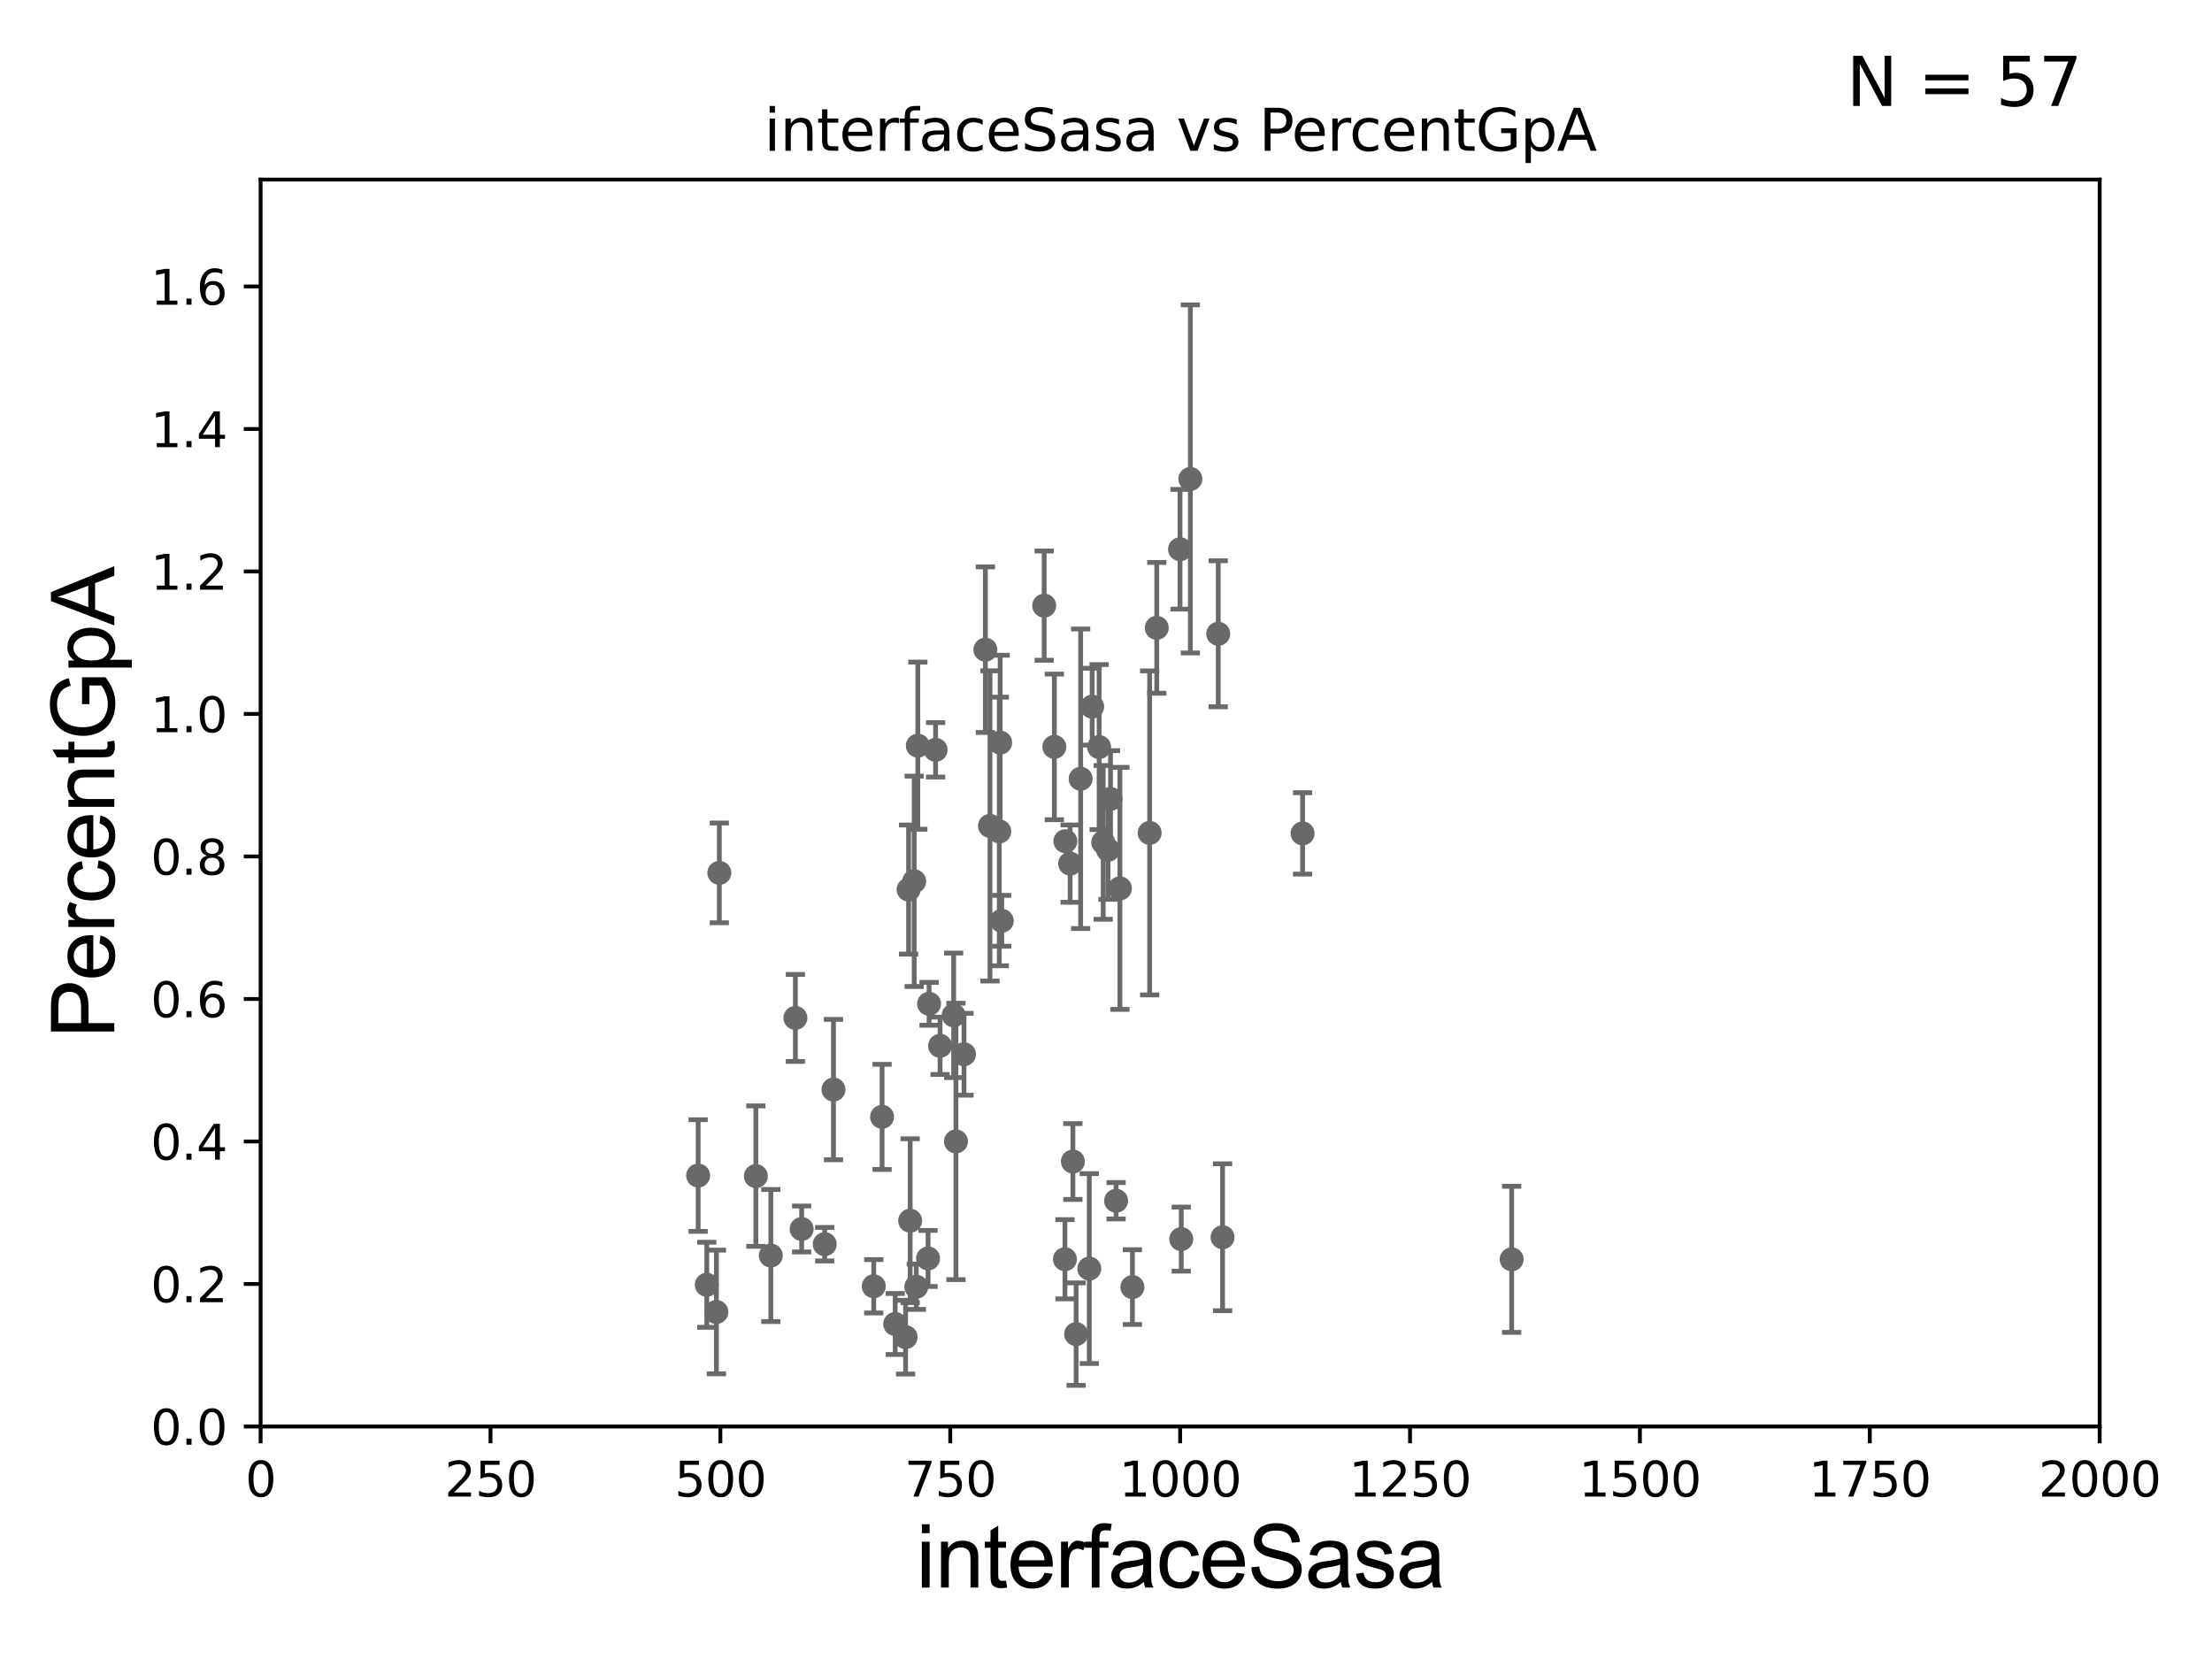 <?xml version="1.0" encoding="utf-8" standalone="no"?>
<!DOCTYPE svg PUBLIC "-//W3C//DTD SVG 1.1//EN"
  "http://www.w3.org/Graphics/SVG/1.1/DTD/svg11.dtd">
<svg xmlns:xlink="http://www.w3.org/1999/xlink" width="460.8pt" height="345.6pt" viewBox="0 0 460.8 345.6" xmlns="http://www.w3.org/2000/svg" version="1.1">
 <defs>
  <style type="text/css">*{stroke-linejoin: round; stroke-linecap: butt}</style>
 </defs>
 <g id="figure_1">
  <g id="patch_1">
   <path d="M 0 345.6 
L 460.8 345.6 
L 460.8 0 
L 0 0 
z
" style="fill: #ffffff"/>
  </g>
  <g id="axes_1">
   <g id="patch_2">
    <path d="M 54.29 297.16 
L 437.4 297.16 
L 437.4 37.411 
L 54.29 37.411 
z
" style="fill: #ffffff"/>
   </g>
   <g id="PathCollection_1">
    <defs>
     <path id="m848da4f7d8" d="M 0 1.118 
C 0.297 1.118 0.581 1 0.791 0.791 
C 1 0.581 1.118 0.297 1.118 0 
C 1.118 -0.297 1 -0.581 0.791 -0.791 
C 0.581 -1 0.297 -1.118 0 -1.118 
C -0.297 -1.118 -0.581 -1 -0.791 -0.791 
C -1 -0.581 -1.118 -0.297 -1.118 0 
C -1.118 0.297 -1 0.581 -0.791 0.791 
C -0.581 1 -0.297 1.118 0 1.118 
z
" style="stroke: #696969"/>
    </defs>
    <g clip-path="url(#p71d58f20d2)">
     <use xlink:href="#m848da4f7d8" x="253.781" y="132.023" style="fill: #696969; stroke: #696969"/>
     <use xlink:href="#m848da4f7d8" x="165.695" y="212.051" style="fill: #696969; stroke: #696969"/>
     <use xlink:href="#m848da4f7d8" x="205.272" y="135.341" style="fill: #696969; stroke: #696969"/>
     <use xlink:href="#m848da4f7d8" x="193.332" y="262.158" style="fill: #696969; stroke: #696969"/>
     <use xlink:href="#m848da4f7d8" x="191.198" y="155.338" style="fill: #696969; stroke: #696969"/>
     <use xlink:href="#m848da4f7d8" x="171.805" y="259.187" style="fill: #696969; stroke: #696969"/>
     <use xlink:href="#m848da4f7d8" x="190.882" y="268.053" style="fill: #696969; stroke: #696969"/>
     <use xlink:href="#m848da4f7d8" x="193.547" y="209.115" style="fill: #696969; stroke: #696969"/>
     <use xlink:href="#m848da4f7d8" x="182.017" y="267.951" style="fill: #696969; stroke: #696969"/>
     <use xlink:href="#m848da4f7d8" x="231.342" y="166.435" style="fill: #696969; stroke: #696969"/>
     <use xlink:href="#m848da4f7d8" x="186.486" y="275.812" style="fill: #696969; stroke: #696969"/>
     <use xlink:href="#m848da4f7d8" x="189.604" y="254.293" style="fill: #696969; stroke: #696969"/>
     <use xlink:href="#m848da4f7d8" x="149.851" y="181.837" style="fill: #696969; stroke: #696969"/>
     <use xlink:href="#m848da4f7d8" x="166.999" y="256.02" style="fill: #696969; stroke: #696969"/>
     <use xlink:href="#m848da4f7d8" x="149.238" y="273.313" style="fill: #696969; stroke: #696969"/>
     <use xlink:href="#m848da4f7d8" x="147.236" y="267.64" style="fill: #696969; stroke: #696969"/>
     <use xlink:href="#m848da4f7d8" x="157.462" y="245.001" style="fill: #696969; stroke: #696969"/>
     <use xlink:href="#m848da4f7d8" x="160.576" y="261.55" style="fill: #696969; stroke: #696969"/>
     <use xlink:href="#m848da4f7d8" x="145.438" y="244.886" style="fill: #696969; stroke: #696969"/>
     <use xlink:href="#m848da4f7d8" x="200.822" y="219.62" style="fill: #696969; stroke: #696969"/>
     <use xlink:href="#m848da4f7d8" x="226.917" y="264.268" style="fill: #696969; stroke: #696969"/>
     <use xlink:href="#m848da4f7d8" x="189.277" y="185.313" style="fill: #696969; stroke: #696969"/>
     <use xlink:href="#m848da4f7d8" x="199.142" y="237.778" style="fill: #696969; stroke: #696969"/>
     <use xlink:href="#m848da4f7d8" x="208.356" y="154.7" style="fill: #696969; stroke: #696969"/>
     <use xlink:href="#m848da4f7d8" x="246.075" y="258.126" style="fill: #696969; stroke: #696969"/>
     <use xlink:href="#m848da4f7d8" x="254.683" y="257.742" style="fill: #696969; stroke: #696969"/>
     <use xlink:href="#m848da4f7d8" x="229.818" y="175.487" style="fill: #696969; stroke: #696969"/>
     <use xlink:href="#m848da4f7d8" x="271.354" y="173.614" style="fill: #696969; stroke: #696969"/>
     <use xlink:href="#m848da4f7d8" x="188.651" y="278.551" style="fill: #696969; stroke: #696969"/>
     <use xlink:href="#m848da4f7d8" x="232.503" y="250.135" style="fill: #696969; stroke: #696969"/>
     <use xlink:href="#m848da4f7d8" x="228.971" y="155.633" style="fill: #696969; stroke: #696969"/>
     <use xlink:href="#m848da4f7d8" x="225.119" y="162.23" style="fill: #696969; stroke: #696969"/>
     <use xlink:href="#m848da4f7d8" x="247.973" y="99.765" style="fill: #696969; stroke: #696969"/>
     <use xlink:href="#m848da4f7d8" x="240.972" y="130.79" style="fill: #696969; stroke: #696969"/>
     <use xlink:href="#m848da4f7d8" x="198.665" y="211.513" style="fill: #696969; stroke: #696969"/>
     <use xlink:href="#m848da4f7d8" x="233.3" y="185.062" style="fill: #696969; stroke: #696969"/>
     <use xlink:href="#m848da4f7d8" x="227.519" y="147.21" style="fill: #696969; stroke: #696969"/>
     <use xlink:href="#m848da4f7d8" x="219.64" y="155.588" style="fill: #696969; stroke: #696969"/>
     <use xlink:href="#m848da4f7d8" x="245.824" y="114.422" style="fill: #696969; stroke: #696969"/>
     <use xlink:href="#m848da4f7d8" x="208.168" y="173.206" style="fill: #696969; stroke: #696969"/>
     <use xlink:href="#m848da4f7d8" x="195.836" y="217.86" style="fill: #696969; stroke: #696969"/>
     <use xlink:href="#m848da4f7d8" x="221.939" y="175.238" style="fill: #696969; stroke: #696969"/>
     <use xlink:href="#m848da4f7d8" x="194.905" y="156.205" style="fill: #696969; stroke: #696969"/>
     <use xlink:href="#m848da4f7d8" x="217.524" y="126.165" style="fill: #696969; stroke: #696969"/>
     <use xlink:href="#m848da4f7d8" x="224.176" y="277.915" style="fill: #696969; stroke: #696969"/>
     <use xlink:href="#m848da4f7d8" x="206.235" y="172.053" style="fill: #696969; stroke: #696969"/>
     <use xlink:href="#m848da4f7d8" x="208.683" y="191.818" style="fill: #696969; stroke: #696969"/>
     <use xlink:href="#m848da4f7d8" x="239.493" y="173.512" style="fill: #696969; stroke: #696969"/>
     <use xlink:href="#m848da4f7d8" x="222.929" y="179.908" style="fill: #696969; stroke: #696969"/>
     <use xlink:href="#m848da4f7d8" x="190.443" y="183.593" style="fill: #696969; stroke: #696969"/>
     <use xlink:href="#m848da4f7d8" x="230.821" y="177.045" style="fill: #696969; stroke: #696969"/>
     <use xlink:href="#m848da4f7d8" x="223.504" y="241.967" style="fill: #696969; stroke: #696969"/>
     <use xlink:href="#m848da4f7d8" x="183.754" y="232.664" style="fill: #696969; stroke: #696969"/>
     <use xlink:href="#m848da4f7d8" x="221.849" y="262.321" style="fill: #696969; stroke: #696969"/>
     <use xlink:href="#m848da4f7d8" x="173.629" y="226.974" style="fill: #696969; stroke: #696969"/>
     <use xlink:href="#m848da4f7d8" x="235.903" y="268.127" style="fill: #696969; stroke: #696969"/>
     <use xlink:href="#m848da4f7d8" x="314.908" y="262.342" style="fill: #696969; stroke: #696969"/>
    </g>
   </g>
   <g id="matplotlib.axis_1">
    <g id="xtick_1">
     <g id="line2d_1">
      <defs>
       <path id="mccda8674a4" d="M 0 0 
L 0 3.5 
" style="stroke: #000000; stroke-width: 0.8"/>
      </defs>
      <g>
       <use xlink:href="#mccda8674a4" x="54.29" y="297.16" style="stroke: #000000; stroke-width: 0.8"/>
      </g>
     </g>
     <g id="text_1">
      <!-- 0 -->
      <g transform="translate(51.109 311.758)scale(0.1 -0.1)">
       <defs>
        <path id="DejaVuSans-30" d="M 2034 4250 
Q 1547 4250 1301 3770 
Q 1056 3291 1056 2328 
Q 1056 1369 1301 889 
Q 1547 409 2034 409 
Q 2525 409 2770 889 
Q 3016 1369 3016 2328 
Q 3016 3291 2770 3770 
Q 2525 4250 2034 4250 
z
M 2034 4750 
Q 2819 4750 3233 4129 
Q 3647 3509 3647 2328 
Q 3647 1150 3233 529 
Q 2819 -91 2034 -91 
Q 1250 -91 836 529 
Q 422 1150 422 2328 
Q 422 3509 836 4129 
Q 1250 4750 2034 4750 
z
" transform="scale(0.016)"/>
       </defs>
       <use xlink:href="#DejaVuSans-30"/>
      </g>
     </g>
    </g>
    <g id="xtick_2">
     <g id="line2d_2">
      <g>
       <use xlink:href="#mccda8674a4" x="102.179" y="297.16" style="stroke: #000000; stroke-width: 0.8"/>
      </g>
     </g>
     <g id="text_2">
      <!-- 250 -->
      <g transform="translate(92.635 311.758)scale(0.1 -0.1)">
       <defs>
        <path id="DejaVuSans-32" d="M 1228 531 
L 3431 531 
L 3431 0 
L 469 0 
L 469 531 
Q 828 903 1448 1529 
Q 2069 2156 2228 2338 
Q 2531 2678 2651 2914 
Q 2772 3150 2772 3378 
Q 2772 3750 2511 3984 
Q 2250 4219 1831 4219 
Q 1534 4219 1204 4116 
Q 875 4013 500 3803 
L 500 4441 
Q 881 4594 1212 4672 
Q 1544 4750 1819 4750 
Q 2544 4750 2975 4387 
Q 3406 4025 3406 3419 
Q 3406 3131 3298 2873 
Q 3191 2616 2906 2266 
Q 2828 2175 2409 1742 
Q 1991 1309 1228 531 
z
" transform="scale(0.016)"/>
        <path id="DejaVuSans-35" d="M 691 4666 
L 3169 4666 
L 3169 4134 
L 1269 4134 
L 1269 2991 
Q 1406 3038 1543 3061 
Q 1681 3084 1819 3084 
Q 2600 3084 3056 2656 
Q 3513 2228 3513 1497 
Q 3513 744 3044 326 
Q 2575 -91 1722 -91 
Q 1428 -91 1123 -41 
Q 819 9 494 109 
L 494 744 
Q 775 591 1075 516 
Q 1375 441 1709 441 
Q 2250 441 2565 725 
Q 2881 1009 2881 1497 
Q 2881 1984 2565 2268 
Q 2250 2553 1709 2553 
Q 1456 2553 1204 2497 
Q 953 2441 691 2322 
L 691 4666 
z
" transform="scale(0.016)"/>
       </defs>
       <use xlink:href="#DejaVuSans-32"/>
       <use xlink:href="#DejaVuSans-35" x="63.623"/>
       <use xlink:href="#DejaVuSans-30" x="127.246"/>
      </g>
     </g>
    </g>
    <g id="xtick_3">
     <g id="line2d_3">
      <g>
       <use xlink:href="#mccda8674a4" x="150.067" y="297.16" style="stroke: #000000; stroke-width: 0.8"/>
      </g>
     </g>
     <g id="text_3">
      <!-- 500 -->
      <g transform="translate(140.524 311.758)scale(0.1 -0.1)">
       <use xlink:href="#DejaVuSans-35"/>
       <use xlink:href="#DejaVuSans-30" x="63.623"/>
       <use xlink:href="#DejaVuSans-30" x="127.246"/>
      </g>
     </g>
    </g>
    <g id="xtick_4">
     <g id="line2d_4">
      <g>
       <use xlink:href="#mccda8674a4" x="197.956" y="297.16" style="stroke: #000000; stroke-width: 0.8"/>
      </g>
     </g>
     <g id="text_4">
      <!-- 750 -->
      <g transform="translate(188.412 311.758)scale(0.1 -0.1)">
       <defs>
        <path id="DejaVuSans-37" d="M 525 4666 
L 3525 4666 
L 3525 4397 
L 1831 0 
L 1172 0 
L 2766 4134 
L 525 4134 
L 525 4666 
z
" transform="scale(0.016)"/>
       </defs>
       <use xlink:href="#DejaVuSans-37"/>
       <use xlink:href="#DejaVuSans-35" x="63.623"/>
       <use xlink:href="#DejaVuSans-30" x="127.246"/>
      </g>
     </g>
    </g>
    <g id="xtick_5">
     <g id="line2d_5">
      <g>
       <use xlink:href="#mccda8674a4" x="245.845" y="297.16" style="stroke: #000000; stroke-width: 0.8"/>
      </g>
     </g>
     <g id="text_5">
      <!-- 1000 -->
      <g transform="translate(233.12 311.758)scale(0.1 -0.1)">
       <defs>
        <path id="DejaVuSans-31" d="M 794 531 
L 1825 531 
L 1825 4091 
L 703 3866 
L 703 4441 
L 1819 4666 
L 2450 4666 
L 2450 531 
L 3481 531 
L 3481 0 
L 794 0 
L 794 531 
z
" transform="scale(0.016)"/>
       </defs>
       <use xlink:href="#DejaVuSans-31"/>
       <use xlink:href="#DejaVuSans-30" x="63.623"/>
       <use xlink:href="#DejaVuSans-30" x="127.246"/>
       <use xlink:href="#DejaVuSans-30" x="190.869"/>
      </g>
     </g>
    </g>
    <g id="xtick_6">
     <g id="line2d_6">
      <g>
       <use xlink:href="#mccda8674a4" x="293.734" y="297.16" style="stroke: #000000; stroke-width: 0.8"/>
      </g>
     </g>
     <g id="text_6">
      <!-- 1250 -->
      <g transform="translate(281.009 311.758)scale(0.1 -0.1)">
       <use xlink:href="#DejaVuSans-31"/>
       <use xlink:href="#DejaVuSans-32" x="63.623"/>
       <use xlink:href="#DejaVuSans-35" x="127.246"/>
       <use xlink:href="#DejaVuSans-30" x="190.869"/>
      </g>
     </g>
    </g>
    <g id="xtick_7">
     <g id="line2d_7">
      <g>
       <use xlink:href="#mccda8674a4" x="341.623" y="297.16" style="stroke: #000000; stroke-width: 0.8"/>
      </g>
     </g>
     <g id="text_7">
      <!-- 1500 -->
      <g transform="translate(328.897 311.758)scale(0.1 -0.1)">
       <use xlink:href="#DejaVuSans-31"/>
       <use xlink:href="#DejaVuSans-35" x="63.623"/>
       <use xlink:href="#DejaVuSans-30" x="127.246"/>
       <use xlink:href="#DejaVuSans-30" x="190.869"/>
      </g>
     </g>
    </g>
    <g id="xtick_8">
     <g id="line2d_8">
      <g>
       <use xlink:href="#mccda8674a4" x="389.511" y="297.16" style="stroke: #000000; stroke-width: 0.8"/>
      </g>
     </g>
     <g id="text_8">
      <!-- 1750 -->
      <g transform="translate(376.786 311.758)scale(0.1 -0.1)">
       <use xlink:href="#DejaVuSans-31"/>
       <use xlink:href="#DejaVuSans-37" x="63.623"/>
       <use xlink:href="#DejaVuSans-35" x="127.246"/>
       <use xlink:href="#DejaVuSans-30" x="190.869"/>
      </g>
     </g>
    </g>
    <g id="xtick_9">
     <g id="line2d_9">
      <g>
       <use xlink:href="#mccda8674a4" x="437.4" y="297.16" style="stroke: #000000; stroke-width: 0.8"/>
      </g>
     </g>
     <g id="text_9">
      <!-- 2000 -->
      <g transform="translate(424.675 311.758)scale(0.1 -0.1)">
       <use xlink:href="#DejaVuSans-32"/>
       <use xlink:href="#DejaVuSans-30" x="63.623"/>
       <use xlink:href="#DejaVuSans-30" x="127.246"/>
       <use xlink:href="#DejaVuSans-30" x="190.869"/>
      </g>
     </g>
    </g>
    <g id="text_10">
     <!-- interfaceSasa -->
     <g transform="translate(190.816 330.722)scale(0.18 -0.18)">
      <defs>
       <path id="ArialMT-69" d="M 425 3934 
L 425 4581 
L 988 4581 
L 988 3934 
L 425 3934 
z
M 425 0 
L 425 3319 
L 988 3319 
L 988 0 
L 425 0 
z
" transform="scale(0.016)"/>
       <path id="ArialMT-6e" d="M 422 0 
L 422 3319 
L 928 3319 
L 928 2847 
Q 1294 3394 1984 3394 
Q 2284 3394 2536 3286 
Q 2788 3178 2913 3003 
Q 3038 2828 3088 2588 
Q 3119 2431 3119 2041 
L 3119 0 
L 2556 0 
L 2556 2019 
Q 2556 2363 2490 2533 
Q 2425 2703 2258 2804 
Q 2091 2906 1866 2906 
Q 1506 2906 1245 2678 
Q 984 2450 984 1813 
L 984 0 
L 422 0 
z
" transform="scale(0.016)"/>
       <path id="ArialMT-74" d="M 1650 503 
L 1731 6 
Q 1494 -44 1306 -44 
Q 1000 -44 831 53 
Q 663 150 594 308 
Q 525 466 525 972 
L 525 2881 
L 113 2881 
L 113 3319 
L 525 3319 
L 525 4141 
L 1084 4478 
L 1084 3319 
L 1650 3319 
L 1650 2881 
L 1084 2881 
L 1084 941 
Q 1084 700 1114 631 
Q 1144 563 1211 522 
Q 1278 481 1403 481 
Q 1497 481 1650 503 
z
" transform="scale(0.016)"/>
       <path id="ArialMT-65" d="M 2694 1069 
L 3275 997 
Q 3138 488 2766 206 
Q 2394 -75 1816 -75 
Q 1088 -75 661 373 
Q 234 822 234 1631 
Q 234 2469 665 2931 
Q 1097 3394 1784 3394 
Q 2450 3394 2872 2941 
Q 3294 2488 3294 1666 
Q 3294 1616 3291 1516 
L 816 1516 
Q 847 969 1125 678 
Q 1403 388 1819 388 
Q 2128 388 2347 550 
Q 2566 713 2694 1069 
z
M 847 1978 
L 2700 1978 
Q 2663 2397 2488 2606 
Q 2219 2931 1791 2931 
Q 1403 2931 1139 2672 
Q 875 2413 847 1978 
z
" transform="scale(0.016)"/>
       <path id="ArialMT-72" d="M 416 0 
L 416 3319 
L 922 3319 
L 922 2816 
Q 1116 3169 1280 3281 
Q 1444 3394 1641 3394 
Q 1925 3394 2219 3213 
L 2025 2691 
Q 1819 2813 1613 2813 
Q 1428 2813 1281 2702 
Q 1134 2591 1072 2394 
Q 978 2094 978 1738 
L 978 0 
L 416 0 
z
" transform="scale(0.016)"/>
       <path id="ArialMT-66" d="M 556 0 
L 556 2881 
L 59 2881 
L 59 3319 
L 556 3319 
L 556 3672 
Q 556 4006 616 4169 
Q 697 4388 901 4523 
Q 1106 4659 1475 4659 
Q 1713 4659 2000 4603 
L 1916 4113 
Q 1741 4144 1584 4144 
Q 1328 4144 1222 4034 
Q 1116 3925 1116 3625 
L 1116 3319 
L 1763 3319 
L 1763 2881 
L 1116 2881 
L 1116 0 
L 556 0 
z
" transform="scale(0.016)"/>
       <path id="ArialMT-61" d="M 2588 409 
Q 2275 144 1986 34 
Q 1697 -75 1366 -75 
Q 819 -75 525 192 
Q 231 459 231 875 
Q 231 1119 342 1320 
Q 453 1522 633 1644 
Q 813 1766 1038 1828 
Q 1203 1872 1538 1913 
Q 2219 1994 2541 2106 
Q 2544 2222 2544 2253 
Q 2544 2597 2384 2738 
Q 2169 2928 1744 2928 
Q 1347 2928 1158 2789 
Q 969 2650 878 2297 
L 328 2372 
Q 403 2725 575 2942 
Q 747 3159 1072 3276 
Q 1397 3394 1825 3394 
Q 2250 3394 2515 3294 
Q 2781 3194 2906 3042 
Q 3031 2891 3081 2659 
Q 3109 2516 3109 2141 
L 3109 1391 
Q 3109 606 3145 398 
Q 3181 191 3288 0 
L 2700 0 
Q 2613 175 2588 409 
z
M 2541 1666 
Q 2234 1541 1622 1453 
Q 1275 1403 1131 1340 
Q 988 1278 909 1158 
Q 831 1038 831 891 
Q 831 666 1001 516 
Q 1172 366 1500 366 
Q 1825 366 2078 508 
Q 2331 650 2450 897 
Q 2541 1088 2541 1459 
L 2541 1666 
z
" transform="scale(0.016)"/>
       <path id="ArialMT-63" d="M 2588 1216 
L 3141 1144 
Q 3050 572 2676 248 
Q 2303 -75 1759 -75 
Q 1078 -75 664 370 
Q 250 816 250 1647 
Q 250 2184 428 2587 
Q 606 2991 970 3192 
Q 1334 3394 1763 3394 
Q 2303 3394 2647 3120 
Q 2991 2847 3088 2344 
L 2541 2259 
Q 2463 2594 2264 2762 
Q 2066 2931 1784 2931 
Q 1359 2931 1093 2626 
Q 828 2322 828 1663 
Q 828 994 1084 691 
Q 1341 388 1753 388 
Q 2084 388 2306 591 
Q 2528 794 2588 1216 
z
" transform="scale(0.016)"/>
       <path id="ArialMT-53" d="M 288 1472 
L 859 1522 
Q 900 1178 1048 958 
Q 1197 738 1509 602 
Q 1822 466 2213 466 
Q 2559 466 2825 569 
Q 3091 672 3220 851 
Q 3350 1031 3350 1244 
Q 3350 1459 3225 1620 
Q 3100 1781 2813 1891 
Q 2628 1963 1997 2114 
Q 1366 2266 1113 2400 
Q 784 2572 623 2826 
Q 463 3081 463 3397 
Q 463 3744 659 4045 
Q 856 4347 1234 4503 
Q 1613 4659 2075 4659 
Q 2584 4659 2973 4495 
Q 3363 4331 3572 4012 
Q 3781 3694 3797 3291 
L 3216 3247 
Q 3169 3681 2898 3903 
Q 2628 4125 2100 4125 
Q 1550 4125 1298 3923 
Q 1047 3722 1047 3438 
Q 1047 3191 1225 3031 
Q 1400 2872 2139 2705 
Q 2878 2538 3153 2413 
Q 3553 2228 3743 1945 
Q 3934 1663 3934 1294 
Q 3934 928 3725 604 
Q 3516 281 3123 101 
Q 2731 -78 2241 -78 
Q 1619 -78 1198 103 
Q 778 284 539 648 
Q 300 1013 288 1472 
z
" transform="scale(0.016)"/>
       <path id="ArialMT-73" d="M 197 991 
L 753 1078 
Q 800 744 1014 566 
Q 1228 388 1613 388 
Q 2000 388 2187 545 
Q 2375 703 2375 916 
Q 2375 1106 2209 1216 
Q 2094 1291 1634 1406 
Q 1016 1563 777 1677 
Q 538 1791 414 1992 
Q 291 2194 291 2438 
Q 291 2659 392 2848 
Q 494 3038 669 3163 
Q 800 3259 1026 3326 
Q 1253 3394 1513 3394 
Q 1903 3394 2198 3281 
Q 2494 3169 2634 2976 
Q 2775 2784 2828 2463 
L 2278 2388 
Q 2241 2644 2061 2787 
Q 1881 2931 1553 2931 
Q 1166 2931 1000 2803 
Q 834 2675 834 2503 
Q 834 2394 903 2306 
Q 972 2216 1119 2156 
Q 1203 2125 1616 2013 
Q 2213 1853 2448 1751 
Q 2684 1650 2818 1456 
Q 2953 1263 2953 975 
Q 2953 694 2789 445 
Q 2625 197 2315 61 
Q 2006 -75 1616 -75 
Q 969 -75 630 194 
Q 291 463 197 991 
z
" transform="scale(0.016)"/>
      </defs>
      <use xlink:href="#ArialMT-69"/>
      <use xlink:href="#ArialMT-6e" x="22.217"/>
      <use xlink:href="#ArialMT-74" x="77.832"/>
      <use xlink:href="#ArialMT-65" x="105.615"/>
      <use xlink:href="#ArialMT-72" x="161.23"/>
      <use xlink:href="#ArialMT-66" x="194.531"/>
      <use xlink:href="#ArialMT-61" x="222.314"/>
      <use xlink:href="#ArialMT-63" x="277.93"/>
      <use xlink:href="#ArialMT-65" x="327.93"/>
      <use xlink:href="#ArialMT-53" x="383.545"/>
      <use xlink:href="#ArialMT-61" x="450.244"/>
      <use xlink:href="#ArialMT-73" x="505.859"/>
      <use xlink:href="#ArialMT-61" x="555.859"/>
     </g>
    </g>
   </g>
   <g id="matplotlib.axis_2">
    <g id="ytick_1">
     <g id="line2d_10">
      <defs>
       <path id="meaf00d570c" d="M 0 0 
L -3.5 0 
" style="stroke: #000000; stroke-width: 0.8"/>
      </defs>
      <g>
       <use xlink:href="#meaf00d570c" x="54.29" y="297.16" style="stroke: #000000; stroke-width: 0.8"/>
      </g>
     </g>
     <g id="text_11">
      <!-- 0.0 -->
      <g transform="translate(31.387 300.959)scale(0.1 -0.1)">
       <defs>
        <path id="DejaVuSans-2e" d="M 684 794 
L 1344 794 
L 1344 0 
L 684 0 
L 684 794 
z
" transform="scale(0.016)"/>
       </defs>
       <use xlink:href="#DejaVuSans-30"/>
       <use xlink:href="#DejaVuSans-2e" x="63.623"/>
       <use xlink:href="#DejaVuSans-30" x="95.41"/>
      </g>
     </g>
    </g>
    <g id="ytick_2">
     <g id="line2d_11">
      <g>
       <use xlink:href="#meaf00d570c" x="54.29" y="267.474" style="stroke: #000000; stroke-width: 0.8"/>
      </g>
     </g>
     <g id="text_12">
      <!-- 0.2 -->
      <g transform="translate(31.387 271.274)scale(0.1 -0.1)">
       <use xlink:href="#DejaVuSans-30"/>
       <use xlink:href="#DejaVuSans-2e" x="63.623"/>
       <use xlink:href="#DejaVuSans-32" x="95.41"/>
      </g>
     </g>
    </g>
    <g id="ytick_3">
     <g id="line2d_12">
      <g>
       <use xlink:href="#meaf00d570c" x="54.29" y="237.789" style="stroke: #000000; stroke-width: 0.8"/>
      </g>
     </g>
     <g id="text_13">
      <!-- 0.4 -->
      <g transform="translate(31.387 241.588)scale(0.1 -0.1)">
       <defs>
        <path id="DejaVuSans-34" d="M 2419 4116 
L 825 1625 
L 2419 1625 
L 2419 4116 
z
M 2253 4666 
L 3047 4666 
L 3047 1625 
L 3713 1625 
L 3713 1100 
L 3047 1100 
L 3047 0 
L 2419 0 
L 2419 1100 
L 313 1100 
L 313 1709 
L 2253 4666 
z
" transform="scale(0.016)"/>
       </defs>
       <use xlink:href="#DejaVuSans-30"/>
       <use xlink:href="#DejaVuSans-2e" x="63.623"/>
       <use xlink:href="#DejaVuSans-34" x="95.41"/>
      </g>
     </g>
    </g>
    <g id="ytick_4">
     <g id="line2d_13">
      <g>
       <use xlink:href="#meaf00d570c" x="54.29" y="208.103" style="stroke: #000000; stroke-width: 0.8"/>
      </g>
     </g>
     <g id="text_14">
      <!-- 0.6 -->
      <g transform="translate(31.387 211.902)scale(0.1 -0.1)">
       <defs>
        <path id="DejaVuSans-36" d="M 2113 2584 
Q 1688 2584 1439 2293 
Q 1191 2003 1191 1497 
Q 1191 994 1439 701 
Q 1688 409 2113 409 
Q 2538 409 2786 701 
Q 3034 994 3034 1497 
Q 3034 2003 2786 2293 
Q 2538 2584 2113 2584 
z
M 3366 4563 
L 3366 3988 
Q 3128 4100 2886 4159 
Q 2644 4219 2406 4219 
Q 1781 4219 1451 3797 
Q 1122 3375 1075 2522 
Q 1259 2794 1537 2939 
Q 1816 3084 2150 3084 
Q 2853 3084 3261 2657 
Q 3669 2231 3669 1497 
Q 3669 778 3244 343 
Q 2819 -91 2113 -91 
Q 1303 -91 875 529 
Q 447 1150 447 2328 
Q 447 3434 972 4092 
Q 1497 4750 2381 4750 
Q 2619 4750 2861 4703 
Q 3103 4656 3366 4563 
z
" transform="scale(0.016)"/>
       </defs>
       <use xlink:href="#DejaVuSans-30"/>
       <use xlink:href="#DejaVuSans-2e" x="63.623"/>
       <use xlink:href="#DejaVuSans-36" x="95.41"/>
      </g>
     </g>
    </g>
    <g id="ytick_5">
     <g id="line2d_14">
      <g>
       <use xlink:href="#meaf00d570c" x="54.29" y="178.418" style="stroke: #000000; stroke-width: 0.8"/>
      </g>
     </g>
     <g id="text_15">
      <!-- 0.8 -->
      <g transform="translate(31.387 182.217)scale(0.1 -0.1)">
       <defs>
        <path id="DejaVuSans-38" d="M 2034 2216 
Q 1584 2216 1326 1975 
Q 1069 1734 1069 1313 
Q 1069 891 1326 650 
Q 1584 409 2034 409 
Q 2484 409 2743 651 
Q 3003 894 3003 1313 
Q 3003 1734 2745 1975 
Q 2488 2216 2034 2216 
z
M 1403 2484 
Q 997 2584 770 2862 
Q 544 3141 544 3541 
Q 544 4100 942 4425 
Q 1341 4750 2034 4750 
Q 2731 4750 3128 4425 
Q 3525 4100 3525 3541 
Q 3525 3141 3298 2862 
Q 3072 2584 2669 2484 
Q 3125 2378 3379 2068 
Q 3634 1759 3634 1313 
Q 3634 634 3220 271 
Q 2806 -91 2034 -91 
Q 1263 -91 848 271 
Q 434 634 434 1313 
Q 434 1759 690 2068 
Q 947 2378 1403 2484 
z
M 1172 3481 
Q 1172 3119 1398 2916 
Q 1625 2713 2034 2713 
Q 2441 2713 2670 2916 
Q 2900 3119 2900 3481 
Q 2900 3844 2670 4047 
Q 2441 4250 2034 4250 
Q 1625 4250 1398 4047 
Q 1172 3844 1172 3481 
z
" transform="scale(0.016)"/>
       </defs>
       <use xlink:href="#DejaVuSans-30"/>
       <use xlink:href="#DejaVuSans-2e" x="63.623"/>
       <use xlink:href="#DejaVuSans-38" x="95.41"/>
      </g>
     </g>
    </g>
    <g id="ytick_6">
     <g id="line2d_15">
      <g>
       <use xlink:href="#meaf00d570c" x="54.29" y="148.732" style="stroke: #000000; stroke-width: 0.8"/>
      </g>
     </g>
     <g id="text_16">
      <!-- 1.0 -->
      <g transform="translate(31.387 152.531)scale(0.1 -0.1)">
       <use xlink:href="#DejaVuSans-31"/>
       <use xlink:href="#DejaVuSans-2e" x="63.623"/>
       <use xlink:href="#DejaVuSans-30" x="95.41"/>
      </g>
     </g>
    </g>
    <g id="ytick_7">
     <g id="line2d_16">
      <g>
       <use xlink:href="#meaf00d570c" x="54.29" y="119.047" style="stroke: #000000; stroke-width: 0.8"/>
      </g>
     </g>
     <g id="text_17">
      <!-- 1.2 -->
      <g transform="translate(31.387 122.846)scale(0.1 -0.1)">
       <use xlink:href="#DejaVuSans-31"/>
       <use xlink:href="#DejaVuSans-2e" x="63.623"/>
       <use xlink:href="#DejaVuSans-32" x="95.41"/>
      </g>
     </g>
    </g>
    <g id="ytick_8">
     <g id="line2d_17">
      <g>
       <use xlink:href="#meaf00d570c" x="54.29" y="89.361" style="stroke: #000000; stroke-width: 0.8"/>
      </g>
     </g>
     <g id="text_18">
      <!-- 1.4 -->
      <g transform="translate(31.387 93.16)scale(0.1 -0.1)">
       <use xlink:href="#DejaVuSans-31"/>
       <use xlink:href="#DejaVuSans-2e" x="63.623"/>
       <use xlink:href="#DejaVuSans-34" x="95.41"/>
      </g>
     </g>
    </g>
    <g id="ytick_9">
     <g id="line2d_18">
      <g>
       <use xlink:href="#meaf00d570c" x="54.29" y="59.675" style="stroke: #000000; stroke-width: 0.8"/>
      </g>
     </g>
     <g id="text_19">
      <!-- 1.6 -->
      <g transform="translate(31.387 63.475)scale(0.1 -0.1)">
       <use xlink:href="#DejaVuSans-31"/>
       <use xlink:href="#DejaVuSans-2e" x="63.623"/>
       <use xlink:href="#DejaVuSans-36" x="95.41"/>
      </g>
     </g>
    </g>
    <g id="text_20">
     <!-- PercentGpA -->
     <g transform="translate(23.809 216.309)rotate(-90)scale(0.18 -0.18)">
      <defs>
       <path id="ArialMT-50" d="M 494 0 
L 494 4581 
L 2222 4581 
Q 2678 4581 2919 4538 
Q 3256 4481 3484 4323 
Q 3713 4166 3852 3881 
Q 3991 3597 3991 3256 
Q 3991 2672 3619 2267 
Q 3247 1863 2275 1863 
L 1100 1863 
L 1100 0 
L 494 0 
z
M 1100 2403 
L 2284 2403 
Q 2872 2403 3119 2622 
Q 3366 2841 3366 3238 
Q 3366 3525 3220 3729 
Q 3075 3934 2838 4000 
Q 2684 4041 2272 4041 
L 1100 4041 
L 1100 2403 
z
" transform="scale(0.016)"/>
       <path id="ArialMT-47" d="M 2638 1797 
L 2638 2334 
L 4578 2338 
L 4578 638 
Q 4131 281 3656 101 
Q 3181 -78 2681 -78 
Q 2006 -78 1454 211 
Q 903 500 622 1047 
Q 341 1594 341 2269 
Q 341 2938 620 3517 
Q 900 4097 1425 4378 
Q 1950 4659 2634 4659 
Q 3131 4659 3532 4498 
Q 3934 4338 4162 4050 
Q 4391 3763 4509 3300 
L 3963 3150 
Q 3859 3500 3706 3700 
Q 3553 3900 3268 4020 
Q 2984 4141 2638 4141 
Q 2222 4141 1919 4014 
Q 1616 3888 1430 3681 
Q 1244 3475 1141 3228 
Q 966 2803 966 2306 
Q 966 1694 1177 1281 
Q 1388 869 1791 669 
Q 2194 469 2647 469 
Q 3041 469 3416 620 
Q 3791 772 3984 944 
L 3984 1797 
L 2638 1797 
z
" transform="scale(0.016)"/>
       <path id="ArialMT-70" d="M 422 -1272 
L 422 3319 
L 934 3319 
L 934 2888 
Q 1116 3141 1344 3267 
Q 1572 3394 1897 3394 
Q 2322 3394 2647 3175 
Q 2972 2956 3137 2557 
Q 3303 2159 3303 1684 
Q 3303 1175 3120 767 
Q 2938 359 2589 142 
Q 2241 -75 1856 -75 
Q 1575 -75 1351 44 
Q 1128 163 984 344 
L 984 -1272 
L 422 -1272 
z
M 931 1641 
Q 931 1000 1190 694 
Q 1450 388 1819 388 
Q 2194 388 2461 705 
Q 2728 1022 2728 1688 
Q 2728 2322 2467 2637 
Q 2206 2953 1844 2953 
Q 1484 2953 1207 2617 
Q 931 2281 931 1641 
z
" transform="scale(0.016)"/>
       <path id="ArialMT-41" d="M -9 0 
L 1750 4581 
L 2403 4581 
L 4278 0 
L 3588 0 
L 3053 1388 
L 1138 1388 
L 634 0 
L -9 0 
z
M 1313 1881 
L 2866 1881 
L 2388 3150 
Q 2169 3728 2063 4100 
Q 1975 3659 1816 3225 
L 1313 1881 
z
" transform="scale(0.016)"/>
      </defs>
      <use xlink:href="#ArialMT-50"/>
      <use xlink:href="#ArialMT-65" x="66.699"/>
      <use xlink:href="#ArialMT-72" x="122.314"/>
      <use xlink:href="#ArialMT-63" x="155.615"/>
      <use xlink:href="#ArialMT-65" x="205.615"/>
      <use xlink:href="#ArialMT-6e" x="261.23"/>
      <use xlink:href="#ArialMT-74" x="316.846"/>
      <use xlink:href="#ArialMT-47" x="344.629"/>
      <use xlink:href="#ArialMT-70" x="422.412"/>
      <use xlink:href="#ArialMT-41" x="478.027"/>
     </g>
    </g>
   </g>
   <g id="LineCollection_1">
    <path d="M 253.781 147.234 
L 253.781 116.812 
" clip-path="url(#p71d58f20d2)" style="fill: none; stroke: #696969"/>
    <path d="M 165.695 221.113 
L 165.695 202.988 
" clip-path="url(#p71d58f20d2)" style="fill: none; stroke: #696969"/>
    <path d="M 205.272 152.589 
L 205.272 118.093 
" clip-path="url(#p71d58f20d2)" style="fill: none; stroke: #696969"/>
    <path d="M 193.332 267.999 
L 193.332 256.318 
" clip-path="url(#p71d58f20d2)" style="fill: none; stroke: #696969"/>
    <path d="M 191.198 172.743 
L 191.198 137.932 
" clip-path="url(#p71d58f20d2)" style="fill: none; stroke: #696969"/>
    <path d="M 171.805 262.68 
L 171.805 255.694 
" clip-path="url(#p71d58f20d2)" style="fill: none; stroke: #696969"/>
    <path d="M 190.882 272.778 
L 190.882 263.328 
" clip-path="url(#p71d58f20d2)" style="fill: none; stroke: #696969"/>
    <path d="M 193.547 213.579 
L 193.547 204.65 
" clip-path="url(#p71d58f20d2)" style="fill: none; stroke: #696969"/>
    <path d="M 182.017 273.513 
L 182.017 262.389 
" clip-path="url(#p71d58f20d2)" style="fill: none; stroke: #696969"/>
    <path d="M 231.342 176.498 
L 231.342 156.372 
" clip-path="url(#p71d58f20d2)" style="fill: none; stroke: #696969"/>
    <path d="M 186.486 282.163 
L 186.486 269.461 
" clip-path="url(#p71d58f20d2)" style="fill: none; stroke: #696969"/>
    <path d="M 189.604 271.362 
L 189.604 237.224 
" clip-path="url(#p71d58f20d2)" style="fill: none; stroke: #696969"/>
    <path d="M 149.851 192.225 
L 149.851 171.449 
" clip-path="url(#p71d58f20d2)" style="fill: none; stroke: #696969"/>
    <path d="M 166.999 260.805 
L 166.999 251.235 
" clip-path="url(#p71d58f20d2)" style="fill: none; stroke: #696969"/>
    <path d="M 149.238 286.196 
L 149.238 260.429 
" clip-path="url(#p71d58f20d2)" style="fill: none; stroke: #696969"/>
    <path d="M 147.236 276.504 
L 147.236 258.776 
" clip-path="url(#p71d58f20d2)" style="fill: none; stroke: #696969"/>
    <path d="M 157.462 259.627 
L 157.462 230.376 
" clip-path="url(#p71d58f20d2)" style="fill: none; stroke: #696969"/>
    <path d="M 160.576 275.307 
L 160.576 247.794 
" clip-path="url(#p71d58f20d2)" style="fill: none; stroke: #696969"/>
    <path d="M 145.438 256.515 
L 145.438 233.256 
" clip-path="url(#p71d58f20d2)" style="fill: none; stroke: #696969"/>
    <path d="M 200.822 228.148 
L 200.822 211.092 
" clip-path="url(#p71d58f20d2)" style="fill: none; stroke: #696969"/>
    <path d="M 226.917 284.047 
L 226.917 244.489 
" clip-path="url(#p71d58f20d2)" style="fill: none; stroke: #696969"/>
    <path d="M 189.277 198.757 
L 189.277 171.87 
" clip-path="url(#p71d58f20d2)" style="fill: none; stroke: #696969"/>
    <path d="M 199.142 266.57 
L 199.142 208.986 
" clip-path="url(#p71d58f20d2)" style="fill: none; stroke: #696969"/>
    <path d="M 208.356 172.9 
L 208.356 136.499 
" clip-path="url(#p71d58f20d2)" style="fill: none; stroke: #696969"/>
    <path d="M 246.075 264.802 
L 246.075 251.451 
" clip-path="url(#p71d58f20d2)" style="fill: none; stroke: #696969"/>
    <path d="M 254.683 273.046 
L 254.683 242.438 
" clip-path="url(#p71d58f20d2)" style="fill: none; stroke: #696969"/>
    <path d="M 229.818 191.506 
L 229.818 159.469 
" clip-path="url(#p71d58f20d2)" style="fill: none; stroke: #696969"/>
    <path d="M 271.354 182.09 
L 271.354 165.137 
" clip-path="url(#p71d58f20d2)" style="fill: none; stroke: #696969"/>
    <path d="M 188.651 286.235 
L 188.651 270.867 
" clip-path="url(#p71d58f20d2)" style="fill: none; stroke: #696969"/>
    <path d="M 232.503 253.922 
L 232.503 246.348 
" clip-path="url(#p71d58f20d2)" style="fill: none; stroke: #696969"/>
    <path d="M 228.971 172.826 
L 228.971 138.441 
" clip-path="url(#p71d58f20d2)" style="fill: none; stroke: #696969"/>
    <path d="M 225.119 193.428 
L 225.119 131.032 
" clip-path="url(#p71d58f20d2)" style="fill: none; stroke: #696969"/>
    <path d="M 247.973 136.021 
L 247.973 63.509 
" clip-path="url(#p71d58f20d2)" style="fill: none; stroke: #696969"/>
    <path d="M 240.972 144.41 
L 240.972 117.171 
" clip-path="url(#p71d58f20d2)" style="fill: none; stroke: #696969"/>
    <path d="M 198.665 224.482 
L 198.665 198.543 
" clip-path="url(#p71d58f20d2)" style="fill: none; stroke: #696969"/>
    <path d="M 233.3 210.272 
L 233.3 159.852 
" clip-path="url(#p71d58f20d2)" style="fill: none; stroke: #696969"/>
    <path d="M 227.519 155.216 
L 227.519 139.204 
" clip-path="url(#p71d58f20d2)" style="fill: none; stroke: #696969"/>
    <path d="M 219.64 170.757 
L 219.64 140.42 
" clip-path="url(#p71d58f20d2)" style="fill: none; stroke: #696969"/>
    <path d="M 245.824 126.892 
L 245.824 101.952 
" clip-path="url(#p71d58f20d2)" style="fill: none; stroke: #696969"/>
    <path d="M 208.168 201.189 
L 208.168 145.223 
" clip-path="url(#p71d58f20d2)" style="fill: none; stroke: #696969"/>
    <path d="M 195.836 223.832 
L 195.836 211.887 
" clip-path="url(#p71d58f20d2)" style="fill: none; stroke: #696969"/>
    <path d="M 221.939 175.754 
L 221.939 174.721 
" clip-path="url(#p71d58f20d2)" style="fill: none; stroke: #696969"/>
    <path d="M 194.905 161.88 
L 194.905 150.531 
" clip-path="url(#p71d58f20d2)" style="fill: none; stroke: #696969"/>
    <path d="M 217.524 137.548 
L 217.524 114.781 
" clip-path="url(#p71d58f20d2)" style="fill: none; stroke: #696969"/>
    <path d="M 224.176 288.587 
L 224.176 267.243 
" clip-path="url(#p71d58f20d2)" style="fill: none; stroke: #696969"/>
    <path d="M 206.235 204.366 
L 206.235 139.74 
" clip-path="url(#p71d58f20d2)" style="fill: none; stroke: #696969"/>
    <path d="M 208.683 197.115 
L 208.683 186.521 
" clip-path="url(#p71d58f20d2)" style="fill: none; stroke: #696969"/>
    <path d="M 239.493 207.261 
L 239.493 139.763 
" clip-path="url(#p71d58f20d2)" style="fill: none; stroke: #696969"/>
    <path d="M 222.929 187.967 
L 222.929 171.85 
" clip-path="url(#p71d58f20d2)" style="fill: none; stroke: #696969"/>
    <path d="M 190.443 205.505 
L 190.443 161.681 
" clip-path="url(#p71d58f20d2)" style="fill: none; stroke: #696969"/>
    <path d="M 230.821 187.341 
L 230.821 166.748 
" clip-path="url(#p71d58f20d2)" style="fill: none; stroke: #696969"/>
    <path d="M 223.504 249.864 
L 223.504 234.07 
" clip-path="url(#p71d58f20d2)" style="fill: none; stroke: #696969"/>
    <path d="M 183.754 243.612 
L 183.754 221.716 
" clip-path="url(#p71d58f20d2)" style="fill: none; stroke: #696969"/>
    <path d="M 221.849 270.572 
L 221.849 254.069 
" clip-path="url(#p71d58f20d2)" style="fill: none; stroke: #696969"/>
    <path d="M 173.629 241.598 
L 173.629 212.351 
" clip-path="url(#p71d58f20d2)" style="fill: none; stroke: #696969"/>
    <path d="M 235.903 275.908 
L 235.903 260.346 
" clip-path="url(#p71d58f20d2)" style="fill: none; stroke: #696969"/>
    <path d="M 314.908 277.559 
L 314.908 247.125 
" clip-path="url(#p71d58f20d2)" style="fill: none; stroke: #696969"/>
   </g>
   <g id="line2d_19">
    <defs>
     <path id="m708937765f" d="M 2 0 
L -2 -0 
" style="stroke: #696969"/>
    </defs>
    <g clip-path="url(#p71d58f20d2)">
     <use xlink:href="#m708937765f" x="253.781" y="147.234" style="fill: #696969; stroke: #696969"/>
     <use xlink:href="#m708937765f" x="165.695" y="221.113" style="fill: #696969; stroke: #696969"/>
     <use xlink:href="#m708937765f" x="205.272" y="152.589" style="fill: #696969; stroke: #696969"/>
     <use xlink:href="#m708937765f" x="193.332" y="267.999" style="fill: #696969; stroke: #696969"/>
     <use xlink:href="#m708937765f" x="191.198" y="172.743" style="fill: #696969; stroke: #696969"/>
     <use xlink:href="#m708937765f" x="171.805" y="262.68" style="fill: #696969; stroke: #696969"/>
     <use xlink:href="#m708937765f" x="190.882" y="272.778" style="fill: #696969; stroke: #696969"/>
     <use xlink:href="#m708937765f" x="193.547" y="213.579" style="fill: #696969; stroke: #696969"/>
     <use xlink:href="#m708937765f" x="182.017" y="273.513" style="fill: #696969; stroke: #696969"/>
     <use xlink:href="#m708937765f" x="231.342" y="176.498" style="fill: #696969; stroke: #696969"/>
     <use xlink:href="#m708937765f" x="186.486" y="282.163" style="fill: #696969; stroke: #696969"/>
     <use xlink:href="#m708937765f" x="189.604" y="271.362" style="fill: #696969; stroke: #696969"/>
     <use xlink:href="#m708937765f" x="149.851" y="192.225" style="fill: #696969; stroke: #696969"/>
     <use xlink:href="#m708937765f" x="166.999" y="260.805" style="fill: #696969; stroke: #696969"/>
     <use xlink:href="#m708937765f" x="149.238" y="286.196" style="fill: #696969; stroke: #696969"/>
     <use xlink:href="#m708937765f" x="147.236" y="276.504" style="fill: #696969; stroke: #696969"/>
     <use xlink:href="#m708937765f" x="157.462" y="259.627" style="fill: #696969; stroke: #696969"/>
     <use xlink:href="#m708937765f" x="160.576" y="275.307" style="fill: #696969; stroke: #696969"/>
     <use xlink:href="#m708937765f" x="145.438" y="256.515" style="fill: #696969; stroke: #696969"/>
     <use xlink:href="#m708937765f" x="200.822" y="228.148" style="fill: #696969; stroke: #696969"/>
     <use xlink:href="#m708937765f" x="226.917" y="284.047" style="fill: #696969; stroke: #696969"/>
     <use xlink:href="#m708937765f" x="189.277" y="198.757" style="fill: #696969; stroke: #696969"/>
     <use xlink:href="#m708937765f" x="199.142" y="266.57" style="fill: #696969; stroke: #696969"/>
     <use xlink:href="#m708937765f" x="208.356" y="172.9" style="fill: #696969; stroke: #696969"/>
     <use xlink:href="#m708937765f" x="246.075" y="264.802" style="fill: #696969; stroke: #696969"/>
     <use xlink:href="#m708937765f" x="254.683" y="273.046" style="fill: #696969; stroke: #696969"/>
     <use xlink:href="#m708937765f" x="229.818" y="191.506" style="fill: #696969; stroke: #696969"/>
     <use xlink:href="#m708937765f" x="271.354" y="182.09" style="fill: #696969; stroke: #696969"/>
     <use xlink:href="#m708937765f" x="188.651" y="286.235" style="fill: #696969; stroke: #696969"/>
     <use xlink:href="#m708937765f" x="232.503" y="253.922" style="fill: #696969; stroke: #696969"/>
     <use xlink:href="#m708937765f" x="228.971" y="172.826" style="fill: #696969; stroke: #696969"/>
     <use xlink:href="#m708937765f" x="225.119" y="193.428" style="fill: #696969; stroke: #696969"/>
     <use xlink:href="#m708937765f" x="247.973" y="136.021" style="fill: #696969; stroke: #696969"/>
     <use xlink:href="#m708937765f" x="240.972" y="144.41" style="fill: #696969; stroke: #696969"/>
     <use xlink:href="#m708937765f" x="198.665" y="224.482" style="fill: #696969; stroke: #696969"/>
     <use xlink:href="#m708937765f" x="233.3" y="210.272" style="fill: #696969; stroke: #696969"/>
     <use xlink:href="#m708937765f" x="227.519" y="155.216" style="fill: #696969; stroke: #696969"/>
     <use xlink:href="#m708937765f" x="219.64" y="170.757" style="fill: #696969; stroke: #696969"/>
     <use xlink:href="#m708937765f" x="245.824" y="126.892" style="fill: #696969; stroke: #696969"/>
     <use xlink:href="#m708937765f" x="208.168" y="201.189" style="fill: #696969; stroke: #696969"/>
     <use xlink:href="#m708937765f" x="195.836" y="223.832" style="fill: #696969; stroke: #696969"/>
     <use xlink:href="#m708937765f" x="221.939" y="175.754" style="fill: #696969; stroke: #696969"/>
     <use xlink:href="#m708937765f" x="194.905" y="161.88" style="fill: #696969; stroke: #696969"/>
     <use xlink:href="#m708937765f" x="217.524" y="137.548" style="fill: #696969; stroke: #696969"/>
     <use xlink:href="#m708937765f" x="224.176" y="288.587" style="fill: #696969; stroke: #696969"/>
     <use xlink:href="#m708937765f" x="206.235" y="204.366" style="fill: #696969; stroke: #696969"/>
     <use xlink:href="#m708937765f" x="208.683" y="197.115" style="fill: #696969; stroke: #696969"/>
     <use xlink:href="#m708937765f" x="239.493" y="207.261" style="fill: #696969; stroke: #696969"/>
     <use xlink:href="#m708937765f" x="222.929" y="187.967" style="fill: #696969; stroke: #696969"/>
     <use xlink:href="#m708937765f" x="190.443" y="205.505" style="fill: #696969; stroke: #696969"/>
     <use xlink:href="#m708937765f" x="230.821" y="187.341" style="fill: #696969; stroke: #696969"/>
     <use xlink:href="#m708937765f" x="223.504" y="249.864" style="fill: #696969; stroke: #696969"/>
     <use xlink:href="#m708937765f" x="183.754" y="243.612" style="fill: #696969; stroke: #696969"/>
     <use xlink:href="#m708937765f" x="221.849" y="270.572" style="fill: #696969; stroke: #696969"/>
     <use xlink:href="#m708937765f" x="173.629" y="241.598" style="fill: #696969; stroke: #696969"/>
     <use xlink:href="#m708937765f" x="235.903" y="275.908" style="fill: #696969; stroke: #696969"/>
     <use xlink:href="#m708937765f" x="314.908" y="277.559" style="fill: #696969; stroke: #696969"/>
    </g>
   </g>
   <g id="line2d_20">
    <g clip-path="url(#p71d58f20d2)">
     <use xlink:href="#m708937765f" x="253.781" y="116.812" style="fill: #696969; stroke: #696969"/>
     <use xlink:href="#m708937765f" x="165.695" y="202.988" style="fill: #696969; stroke: #696969"/>
     <use xlink:href="#m708937765f" x="205.272" y="118.093" style="fill: #696969; stroke: #696969"/>
     <use xlink:href="#m708937765f" x="193.332" y="256.318" style="fill: #696969; stroke: #696969"/>
     <use xlink:href="#m708937765f" x="191.198" y="137.932" style="fill: #696969; stroke: #696969"/>
     <use xlink:href="#m708937765f" x="171.805" y="255.694" style="fill: #696969; stroke: #696969"/>
     <use xlink:href="#m708937765f" x="190.882" y="263.328" style="fill: #696969; stroke: #696969"/>
     <use xlink:href="#m708937765f" x="193.547" y="204.65" style="fill: #696969; stroke: #696969"/>
     <use xlink:href="#m708937765f" x="182.017" y="262.389" style="fill: #696969; stroke: #696969"/>
     <use xlink:href="#m708937765f" x="231.342" y="156.372" style="fill: #696969; stroke: #696969"/>
     <use xlink:href="#m708937765f" x="186.486" y="269.461" style="fill: #696969; stroke: #696969"/>
     <use xlink:href="#m708937765f" x="189.604" y="237.224" style="fill: #696969; stroke: #696969"/>
     <use xlink:href="#m708937765f" x="149.851" y="171.449" style="fill: #696969; stroke: #696969"/>
     <use xlink:href="#m708937765f" x="166.999" y="251.235" style="fill: #696969; stroke: #696969"/>
     <use xlink:href="#m708937765f" x="149.238" y="260.429" style="fill: #696969; stroke: #696969"/>
     <use xlink:href="#m708937765f" x="147.236" y="258.776" style="fill: #696969; stroke: #696969"/>
     <use xlink:href="#m708937765f" x="157.462" y="230.376" style="fill: #696969; stroke: #696969"/>
     <use xlink:href="#m708937765f" x="160.576" y="247.794" style="fill: #696969; stroke: #696969"/>
     <use xlink:href="#m708937765f" x="145.438" y="233.256" style="fill: #696969; stroke: #696969"/>
     <use xlink:href="#m708937765f" x="200.822" y="211.092" style="fill: #696969; stroke: #696969"/>
     <use xlink:href="#m708937765f" x="226.917" y="244.489" style="fill: #696969; stroke: #696969"/>
     <use xlink:href="#m708937765f" x="189.277" y="171.87" style="fill: #696969; stroke: #696969"/>
     <use xlink:href="#m708937765f" x="199.142" y="208.986" style="fill: #696969; stroke: #696969"/>
     <use xlink:href="#m708937765f" x="208.356" y="136.499" style="fill: #696969; stroke: #696969"/>
     <use xlink:href="#m708937765f" x="246.075" y="251.451" style="fill: #696969; stroke: #696969"/>
     <use xlink:href="#m708937765f" x="254.683" y="242.438" style="fill: #696969; stroke: #696969"/>
     <use xlink:href="#m708937765f" x="229.818" y="159.469" style="fill: #696969; stroke: #696969"/>
     <use xlink:href="#m708937765f" x="271.354" y="165.137" style="fill: #696969; stroke: #696969"/>
     <use xlink:href="#m708937765f" x="188.651" y="270.867" style="fill: #696969; stroke: #696969"/>
     <use xlink:href="#m708937765f" x="232.503" y="246.348" style="fill: #696969; stroke: #696969"/>
     <use xlink:href="#m708937765f" x="228.971" y="138.441" style="fill: #696969; stroke: #696969"/>
     <use xlink:href="#m708937765f" x="225.119" y="131.032" style="fill: #696969; stroke: #696969"/>
     <use xlink:href="#m708937765f" x="247.973" y="63.509" style="fill: #696969; stroke: #696969"/>
     <use xlink:href="#m708937765f" x="240.972" y="117.171" style="fill: #696969; stroke: #696969"/>
     <use xlink:href="#m708937765f" x="198.665" y="198.543" style="fill: #696969; stroke: #696969"/>
     <use xlink:href="#m708937765f" x="233.3" y="159.852" style="fill: #696969; stroke: #696969"/>
     <use xlink:href="#m708937765f" x="227.519" y="139.204" style="fill: #696969; stroke: #696969"/>
     <use xlink:href="#m708937765f" x="219.64" y="140.42" style="fill: #696969; stroke: #696969"/>
     <use xlink:href="#m708937765f" x="245.824" y="101.952" style="fill: #696969; stroke: #696969"/>
     <use xlink:href="#m708937765f" x="208.168" y="145.223" style="fill: #696969; stroke: #696969"/>
     <use xlink:href="#m708937765f" x="195.836" y="211.887" style="fill: #696969; stroke: #696969"/>
     <use xlink:href="#m708937765f" x="221.939" y="174.721" style="fill: #696969; stroke: #696969"/>
     <use xlink:href="#m708937765f" x="194.905" y="150.531" style="fill: #696969; stroke: #696969"/>
     <use xlink:href="#m708937765f" x="217.524" y="114.781" style="fill: #696969; stroke: #696969"/>
     <use xlink:href="#m708937765f" x="224.176" y="267.243" style="fill: #696969; stroke: #696969"/>
     <use xlink:href="#m708937765f" x="206.235" y="139.74" style="fill: #696969; stroke: #696969"/>
     <use xlink:href="#m708937765f" x="208.683" y="186.521" style="fill: #696969; stroke: #696969"/>
     <use xlink:href="#m708937765f" x="239.493" y="139.763" style="fill: #696969; stroke: #696969"/>
     <use xlink:href="#m708937765f" x="222.929" y="171.85" style="fill: #696969; stroke: #696969"/>
     <use xlink:href="#m708937765f" x="190.443" y="161.681" style="fill: #696969; stroke: #696969"/>
     <use xlink:href="#m708937765f" x="230.821" y="166.748" style="fill: #696969; stroke: #696969"/>
     <use xlink:href="#m708937765f" x="223.504" y="234.07" style="fill: #696969; stroke: #696969"/>
     <use xlink:href="#m708937765f" x="183.754" y="221.716" style="fill: #696969; stroke: #696969"/>
     <use xlink:href="#m708937765f" x="221.849" y="254.069" style="fill: #696969; stroke: #696969"/>
     <use xlink:href="#m708937765f" x="173.629" y="212.351" style="fill: #696969; stroke: #696969"/>
     <use xlink:href="#m708937765f" x="235.903" y="260.346" style="fill: #696969; stroke: #696969"/>
     <use xlink:href="#m708937765f" x="314.908" y="247.125" style="fill: #696969; stroke: #696969"/>
    </g>
   </g>
   <g id="line2d_21">
    <defs>
     <path id="m72807944ca" d="M 0 2 
C 0.53 2 1.039 1.789 1.414 1.414 
C 1.789 1.039 2 0.53 2 0 
C 2 -0.53 1.789 -1.039 1.414 -1.414 
C 1.039 -1.789 0.53 -2 0 -2 
C -0.53 -2 -1.039 -1.789 -1.414 -1.414 
C -1.789 -1.039 -2 -0.53 -2 0 
C -2 0.53 -1.789 1.039 -1.414 1.414 
C -1.039 1.789 -0.53 2 0 2 
z
" style="stroke: #696969"/>
    </defs>
    <g clip-path="url(#p71d58f20d2)">
     <use xlink:href="#m72807944ca" x="253.781" y="132.023" style="fill: #696969; stroke: #696969"/>
     <use xlink:href="#m72807944ca" x="165.695" y="212.051" style="fill: #696969; stroke: #696969"/>
     <use xlink:href="#m72807944ca" x="205.272" y="135.341" style="fill: #696969; stroke: #696969"/>
     <use xlink:href="#m72807944ca" x="193.332" y="262.158" style="fill: #696969; stroke: #696969"/>
     <use xlink:href="#m72807944ca" x="191.198" y="155.338" style="fill: #696969; stroke: #696969"/>
     <use xlink:href="#m72807944ca" x="171.805" y="259.187" style="fill: #696969; stroke: #696969"/>
     <use xlink:href="#m72807944ca" x="190.882" y="268.053" style="fill: #696969; stroke: #696969"/>
     <use xlink:href="#m72807944ca" x="193.547" y="209.115" style="fill: #696969; stroke: #696969"/>
     <use xlink:href="#m72807944ca" x="182.017" y="267.951" style="fill: #696969; stroke: #696969"/>
     <use xlink:href="#m72807944ca" x="231.342" y="166.435" style="fill: #696969; stroke: #696969"/>
     <use xlink:href="#m72807944ca" x="186.486" y="275.812" style="fill: #696969; stroke: #696969"/>
     <use xlink:href="#m72807944ca" x="189.604" y="254.293" style="fill: #696969; stroke: #696969"/>
     <use xlink:href="#m72807944ca" x="149.851" y="181.837" style="fill: #696969; stroke: #696969"/>
     <use xlink:href="#m72807944ca" x="166.999" y="256.02" style="fill: #696969; stroke: #696969"/>
     <use xlink:href="#m72807944ca" x="149.238" y="273.313" style="fill: #696969; stroke: #696969"/>
     <use xlink:href="#m72807944ca" x="147.236" y="267.64" style="fill: #696969; stroke: #696969"/>
     <use xlink:href="#m72807944ca" x="157.462" y="245.001" style="fill: #696969; stroke: #696969"/>
     <use xlink:href="#m72807944ca" x="160.576" y="261.55" style="fill: #696969; stroke: #696969"/>
     <use xlink:href="#m72807944ca" x="145.438" y="244.886" style="fill: #696969; stroke: #696969"/>
     <use xlink:href="#m72807944ca" x="200.822" y="219.62" style="fill: #696969; stroke: #696969"/>
     <use xlink:href="#m72807944ca" x="226.917" y="264.268" style="fill: #696969; stroke: #696969"/>
     <use xlink:href="#m72807944ca" x="189.277" y="185.313" style="fill: #696969; stroke: #696969"/>
     <use xlink:href="#m72807944ca" x="199.142" y="237.778" style="fill: #696969; stroke: #696969"/>
     <use xlink:href="#m72807944ca" x="208.356" y="154.7" style="fill: #696969; stroke: #696969"/>
     <use xlink:href="#m72807944ca" x="246.075" y="258.126" style="fill: #696969; stroke: #696969"/>
     <use xlink:href="#m72807944ca" x="254.683" y="257.742" style="fill: #696969; stroke: #696969"/>
     <use xlink:href="#m72807944ca" x="229.818" y="175.487" style="fill: #696969; stroke: #696969"/>
     <use xlink:href="#m72807944ca" x="271.354" y="173.614" style="fill: #696969; stroke: #696969"/>
     <use xlink:href="#m72807944ca" x="188.651" y="278.551" style="fill: #696969; stroke: #696969"/>
     <use xlink:href="#m72807944ca" x="232.503" y="250.135" style="fill: #696969; stroke: #696969"/>
     <use xlink:href="#m72807944ca" x="228.971" y="155.633" style="fill: #696969; stroke: #696969"/>
     <use xlink:href="#m72807944ca" x="225.119" y="162.23" style="fill: #696969; stroke: #696969"/>
     <use xlink:href="#m72807944ca" x="247.973" y="99.765" style="fill: #696969; stroke: #696969"/>
     <use xlink:href="#m72807944ca" x="240.972" y="130.79" style="fill: #696969; stroke: #696969"/>
     <use xlink:href="#m72807944ca" x="198.665" y="211.513" style="fill: #696969; stroke: #696969"/>
     <use xlink:href="#m72807944ca" x="233.3" y="185.062" style="fill: #696969; stroke: #696969"/>
     <use xlink:href="#m72807944ca" x="227.519" y="147.21" style="fill: #696969; stroke: #696969"/>
     <use xlink:href="#m72807944ca" x="219.64" y="155.588" style="fill: #696969; stroke: #696969"/>
     <use xlink:href="#m72807944ca" x="245.824" y="114.422" style="fill: #696969; stroke: #696969"/>
     <use xlink:href="#m72807944ca" x="208.168" y="173.206" style="fill: #696969; stroke: #696969"/>
     <use xlink:href="#m72807944ca" x="195.836" y="217.86" style="fill: #696969; stroke: #696969"/>
     <use xlink:href="#m72807944ca" x="221.939" y="175.238" style="fill: #696969; stroke: #696969"/>
     <use xlink:href="#m72807944ca" x="194.905" y="156.205" style="fill: #696969; stroke: #696969"/>
     <use xlink:href="#m72807944ca" x="217.524" y="126.165" style="fill: #696969; stroke: #696969"/>
     <use xlink:href="#m72807944ca" x="224.176" y="277.915" style="fill: #696969; stroke: #696969"/>
     <use xlink:href="#m72807944ca" x="206.235" y="172.053" style="fill: #696969; stroke: #696969"/>
     <use xlink:href="#m72807944ca" x="208.683" y="191.818" style="fill: #696969; stroke: #696969"/>
     <use xlink:href="#m72807944ca" x="239.493" y="173.512" style="fill: #696969; stroke: #696969"/>
     <use xlink:href="#m72807944ca" x="222.929" y="179.908" style="fill: #696969; stroke: #696969"/>
     <use xlink:href="#m72807944ca" x="190.443" y="183.593" style="fill: #696969; stroke: #696969"/>
     <use xlink:href="#m72807944ca" x="230.821" y="177.045" style="fill: #696969; stroke: #696969"/>
     <use xlink:href="#m72807944ca" x="223.504" y="241.967" style="fill: #696969; stroke: #696969"/>
     <use xlink:href="#m72807944ca" x="183.754" y="232.664" style="fill: #696969; stroke: #696969"/>
     <use xlink:href="#m72807944ca" x="221.849" y="262.321" style="fill: #696969; stroke: #696969"/>
     <use xlink:href="#m72807944ca" x="173.629" y="226.974" style="fill: #696969; stroke: #696969"/>
     <use xlink:href="#m72807944ca" x="235.903" y="268.127" style="fill: #696969; stroke: #696969"/>
     <use xlink:href="#m72807944ca" x="314.908" y="262.342" style="fill: #696969; stroke: #696969"/>
    </g>
   </g>
   <g id="patch_3">
    <path d="M 54.29 297.16 
L 54.29 37.411 
" style="fill: none; stroke: #000000; stroke-width: 0.8; stroke-linejoin: miter; stroke-linecap: square"/>
   </g>
   <g id="patch_4">
    <path d="M 437.4 297.16 
L 437.4 37.411 
" style="fill: none; stroke: #000000; stroke-width: 0.8; stroke-linejoin: miter; stroke-linecap: square"/>
   </g>
   <g id="patch_5">
    <path d="M 54.29 297.16 
L 437.4 297.16 
" style="fill: none; stroke: #000000; stroke-width: 0.8; stroke-linejoin: miter; stroke-linecap: square"/>
   </g>
   <g id="patch_6">
    <path d="M 54.29 37.411 
L 437.4 37.411 
" style="fill: none; stroke: #000000; stroke-width: 0.8; stroke-linejoin: miter; stroke-linecap: square"/>
   </g>
   <g id="text_21">
    <!-- N = 57 -->
    <g transform="translate(384.65 22.074)scale(0.14 -0.14)">
     <defs>
      <path id="DejaVuSans-4e" d="M 628 4666 
L 1478 4666 
L 3547 763 
L 3547 4666 
L 4159 4666 
L 4159 0 
L 3309 0 
L 1241 3903 
L 1241 0 
L 628 0 
L 628 4666 
z
" transform="scale(0.016)"/>
      <path id="DejaVuSans-20" transform="scale(0.016)"/>
      <path id="DejaVuSans-3d" d="M 678 2906 
L 4684 2906 
L 4684 2381 
L 678 2381 
L 678 2906 
z
M 678 1631 
L 4684 1631 
L 4684 1100 
L 678 1100 
L 678 1631 
z
" transform="scale(0.016)"/>
     </defs>
     <use xlink:href="#DejaVuSans-4e"/>
     <use xlink:href="#DejaVuSans-20" x="74.805"/>
     <use xlink:href="#DejaVuSans-3d" x="106.592"/>
     <use xlink:href="#DejaVuSans-20" x="190.381"/>
     <use xlink:href="#DejaVuSans-35" x="222.168"/>
     <use xlink:href="#DejaVuSans-37" x="285.791"/>
    </g>
   </g>
   <g id="text_22">
    <!-- interfaceSasa vs PercentGpA -->
    <g transform="translate(159.174 31.411)scale(0.12 -0.12)">
     <defs>
      <path id="DejaVuSans-69" d="M 603 3500 
L 1178 3500 
L 1178 0 
L 603 0 
L 603 3500 
z
M 603 4863 
L 1178 4863 
L 1178 4134 
L 603 4134 
L 603 4863 
z
" transform="scale(0.016)"/>
      <path id="DejaVuSans-6e" d="M 3513 2113 
L 3513 0 
L 2938 0 
L 2938 2094 
Q 2938 2591 2744 2837 
Q 2550 3084 2163 3084 
Q 1697 3084 1428 2787 
Q 1159 2491 1159 1978 
L 1159 0 
L 581 0 
L 581 3500 
L 1159 3500 
L 1159 2956 
Q 1366 3272 1645 3428 
Q 1925 3584 2291 3584 
Q 2894 3584 3203 3211 
Q 3513 2838 3513 2113 
z
" transform="scale(0.016)"/>
      <path id="DejaVuSans-74" d="M 1172 4494 
L 1172 3500 
L 2356 3500 
L 2356 3053 
L 1172 3053 
L 1172 1153 
Q 1172 725 1289 603 
Q 1406 481 1766 481 
L 2356 481 
L 2356 0 
L 1766 0 
Q 1100 0 847 248 
Q 594 497 594 1153 
L 594 3053 
L 172 3053 
L 172 3500 
L 594 3500 
L 594 4494 
L 1172 4494 
z
" transform="scale(0.016)"/>
      <path id="DejaVuSans-65" d="M 3597 1894 
L 3597 1613 
L 953 1613 
Q 991 1019 1311 708 
Q 1631 397 2203 397 
Q 2534 397 2845 478 
Q 3156 559 3463 722 
L 3463 178 
Q 3153 47 2828 -22 
Q 2503 -91 2169 -91 
Q 1331 -91 842 396 
Q 353 884 353 1716 
Q 353 2575 817 3079 
Q 1281 3584 2069 3584 
Q 2775 3584 3186 3129 
Q 3597 2675 3597 1894 
z
M 3022 2063 
Q 3016 2534 2758 2815 
Q 2500 3097 2075 3097 
Q 1594 3097 1305 2825 
Q 1016 2553 972 2059 
L 3022 2063 
z
" transform="scale(0.016)"/>
      <path id="DejaVuSans-72" d="M 2631 2963 
Q 2534 3019 2420 3045 
Q 2306 3072 2169 3072 
Q 1681 3072 1420 2755 
Q 1159 2438 1159 1844 
L 1159 0 
L 581 0 
L 581 3500 
L 1159 3500 
L 1159 2956 
Q 1341 3275 1631 3429 
Q 1922 3584 2338 3584 
Q 2397 3584 2469 3576 
Q 2541 3569 2628 3553 
L 2631 2963 
z
" transform="scale(0.016)"/>
      <path id="DejaVuSans-66" d="M 2375 4863 
L 2375 4384 
L 1825 4384 
Q 1516 4384 1395 4259 
Q 1275 4134 1275 3809 
L 1275 3500 
L 2222 3500 
L 2222 3053 
L 1275 3053 
L 1275 0 
L 697 0 
L 697 3053 
L 147 3053 
L 147 3500 
L 697 3500 
L 697 3744 
Q 697 4328 969 4595 
Q 1241 4863 1831 4863 
L 2375 4863 
z
" transform="scale(0.016)"/>
      <path id="DejaVuSans-61" d="M 2194 1759 
Q 1497 1759 1228 1600 
Q 959 1441 959 1056 
Q 959 750 1161 570 
Q 1363 391 1709 391 
Q 2188 391 2477 730 
Q 2766 1069 2766 1631 
L 2766 1759 
L 2194 1759 
z
M 3341 1997 
L 3341 0 
L 2766 0 
L 2766 531 
Q 2569 213 2275 61 
Q 1981 -91 1556 -91 
Q 1019 -91 701 211 
Q 384 513 384 1019 
Q 384 1609 779 1909 
Q 1175 2209 1959 2209 
L 2766 2209 
L 2766 2266 
Q 2766 2663 2505 2880 
Q 2244 3097 1772 3097 
Q 1472 3097 1187 3025 
Q 903 2953 641 2809 
L 641 3341 
Q 956 3463 1253 3523 
Q 1550 3584 1831 3584 
Q 2591 3584 2966 3190 
Q 3341 2797 3341 1997 
z
" transform="scale(0.016)"/>
      <path id="DejaVuSans-63" d="M 3122 3366 
L 3122 2828 
Q 2878 2963 2633 3030 
Q 2388 3097 2138 3097 
Q 1578 3097 1268 2742 
Q 959 2388 959 1747 
Q 959 1106 1268 751 
Q 1578 397 2138 397 
Q 2388 397 2633 464 
Q 2878 531 3122 666 
L 3122 134 
Q 2881 22 2623 -34 
Q 2366 -91 2075 -91 
Q 1284 -91 818 406 
Q 353 903 353 1747 
Q 353 2603 823 3093 
Q 1294 3584 2113 3584 
Q 2378 3584 2631 3529 
Q 2884 3475 3122 3366 
z
" transform="scale(0.016)"/>
      <path id="DejaVuSans-53" d="M 3425 4513 
L 3425 3897 
Q 3066 4069 2747 4153 
Q 2428 4238 2131 4238 
Q 1616 4238 1336 4038 
Q 1056 3838 1056 3469 
Q 1056 3159 1242 3001 
Q 1428 2844 1947 2747 
L 2328 2669 
Q 3034 2534 3370 2195 
Q 3706 1856 3706 1288 
Q 3706 609 3251 259 
Q 2797 -91 1919 -91 
Q 1588 -91 1214 -16 
Q 841 59 441 206 
L 441 856 
Q 825 641 1194 531 
Q 1563 422 1919 422 
Q 2459 422 2753 634 
Q 3047 847 3047 1241 
Q 3047 1584 2836 1778 
Q 2625 1972 2144 2069 
L 1759 2144 
Q 1053 2284 737 2584 
Q 422 2884 422 3419 
Q 422 4038 858 4394 
Q 1294 4750 2059 4750 
Q 2388 4750 2728 4690 
Q 3069 4631 3425 4513 
z
" transform="scale(0.016)"/>
      <path id="DejaVuSans-73" d="M 2834 3397 
L 2834 2853 
Q 2591 2978 2328 3040 
Q 2066 3103 1784 3103 
Q 1356 3103 1142 2972 
Q 928 2841 928 2578 
Q 928 2378 1081 2264 
Q 1234 2150 1697 2047 
L 1894 2003 
Q 2506 1872 2764 1633 
Q 3022 1394 3022 966 
Q 3022 478 2636 193 
Q 2250 -91 1575 -91 
Q 1294 -91 989 -36 
Q 684 19 347 128 
L 347 722 
Q 666 556 975 473 
Q 1284 391 1588 391 
Q 1994 391 2212 530 
Q 2431 669 2431 922 
Q 2431 1156 2273 1281 
Q 2116 1406 1581 1522 
L 1381 1569 
Q 847 1681 609 1914 
Q 372 2147 372 2553 
Q 372 3047 722 3315 
Q 1072 3584 1716 3584 
Q 2034 3584 2315 3537 
Q 2597 3491 2834 3397 
z
" transform="scale(0.016)"/>
      <path id="DejaVuSans-76" d="M 191 3500 
L 800 3500 
L 1894 563 
L 2988 3500 
L 3597 3500 
L 2284 0 
L 1503 0 
L 191 3500 
z
" transform="scale(0.016)"/>
      <path id="DejaVuSans-50" d="M 1259 4147 
L 1259 2394 
L 2053 2394 
Q 2494 2394 2734 2622 
Q 2975 2850 2975 3272 
Q 2975 3691 2734 3919 
Q 2494 4147 2053 4147 
L 1259 4147 
z
M 628 4666 
L 2053 4666 
Q 2838 4666 3239 4311 
Q 3641 3956 3641 3272 
Q 3641 2581 3239 2228 
Q 2838 1875 2053 1875 
L 1259 1875 
L 1259 0 
L 628 0 
L 628 4666 
z
" transform="scale(0.016)"/>
      <path id="DejaVuSans-47" d="M 3809 666 
L 3809 1919 
L 2778 1919 
L 2778 2438 
L 4434 2438 
L 4434 434 
Q 4069 175 3628 42 
Q 3188 -91 2688 -91 
Q 1594 -91 976 548 
Q 359 1188 359 2328 
Q 359 3472 976 4111 
Q 1594 4750 2688 4750 
Q 3144 4750 3555 4637 
Q 3966 4525 4313 4306 
L 4313 3634 
Q 3963 3931 3569 4081 
Q 3175 4231 2741 4231 
Q 1884 4231 1454 3753 
Q 1025 3275 1025 2328 
Q 1025 1384 1454 906 
Q 1884 428 2741 428 
Q 3075 428 3337 486 
Q 3600 544 3809 666 
z
" transform="scale(0.016)"/>
      <path id="DejaVuSans-70" d="M 1159 525 
L 1159 -1331 
L 581 -1331 
L 581 3500 
L 1159 3500 
L 1159 2969 
Q 1341 3281 1617 3432 
Q 1894 3584 2278 3584 
Q 2916 3584 3314 3078 
Q 3713 2572 3713 1747 
Q 3713 922 3314 415 
Q 2916 -91 2278 -91 
Q 1894 -91 1617 61 
Q 1341 213 1159 525 
z
M 3116 1747 
Q 3116 2381 2855 2742 
Q 2594 3103 2138 3103 
Q 1681 3103 1420 2742 
Q 1159 2381 1159 1747 
Q 1159 1113 1420 752 
Q 1681 391 2138 391 
Q 2594 391 2855 752 
Q 3116 1113 3116 1747 
z
" transform="scale(0.016)"/>
      <path id="DejaVuSans-41" d="M 2188 4044 
L 1331 1722 
L 3047 1722 
L 2188 4044 
z
M 1831 4666 
L 2547 4666 
L 4325 0 
L 3669 0 
L 3244 1197 
L 1141 1197 
L 716 0 
L 50 0 
L 1831 4666 
z
" transform="scale(0.016)"/>
     </defs>
     <use xlink:href="#DejaVuSans-69"/>
     <use xlink:href="#DejaVuSans-6e" x="27.783"/>
     <use xlink:href="#DejaVuSans-74" x="91.162"/>
     <use xlink:href="#DejaVuSans-65" x="130.371"/>
     <use xlink:href="#DejaVuSans-72" x="191.895"/>
     <use xlink:href="#DejaVuSans-66" x="233.008"/>
     <use xlink:href="#DejaVuSans-61" x="268.213"/>
     <use xlink:href="#DejaVuSans-63" x="329.492"/>
     <use xlink:href="#DejaVuSans-65" x="384.473"/>
     <use xlink:href="#DejaVuSans-53" x="445.996"/>
     <use xlink:href="#DejaVuSans-61" x="509.473"/>
     <use xlink:href="#DejaVuSans-73" x="570.752"/>
     <use xlink:href="#DejaVuSans-61" x="622.852"/>
     <use xlink:href="#DejaVuSans-20" x="684.131"/>
     <use xlink:href="#DejaVuSans-76" x="715.918"/>
     <use xlink:href="#DejaVuSans-73" x="775.098"/>
     <use xlink:href="#DejaVuSans-20" x="827.197"/>
     <use xlink:href="#DejaVuSans-50" x="858.984"/>
     <use xlink:href="#DejaVuSans-65" x="915.662"/>
     <use xlink:href="#DejaVuSans-72" x="977.186"/>
     <use xlink:href="#DejaVuSans-63" x="1016.049"/>
     <use xlink:href="#DejaVuSans-65" x="1071.029"/>
     <use xlink:href="#DejaVuSans-6e" x="1132.553"/>
     <use xlink:href="#DejaVuSans-74" x="1195.932"/>
     <use xlink:href="#DejaVuSans-47" x="1235.141"/>
     <use xlink:href="#DejaVuSans-70" x="1312.631"/>
     <use xlink:href="#DejaVuSans-41" x="1376.107"/>
    </g>
   </g>
  </g>
 </g>
 <defs>
  <clipPath id="p71d58f20d2">
   <rect x="54.29" y="37.411" width="383.11" height="259.749"/>
  </clipPath>
 </defs>
</svg>
